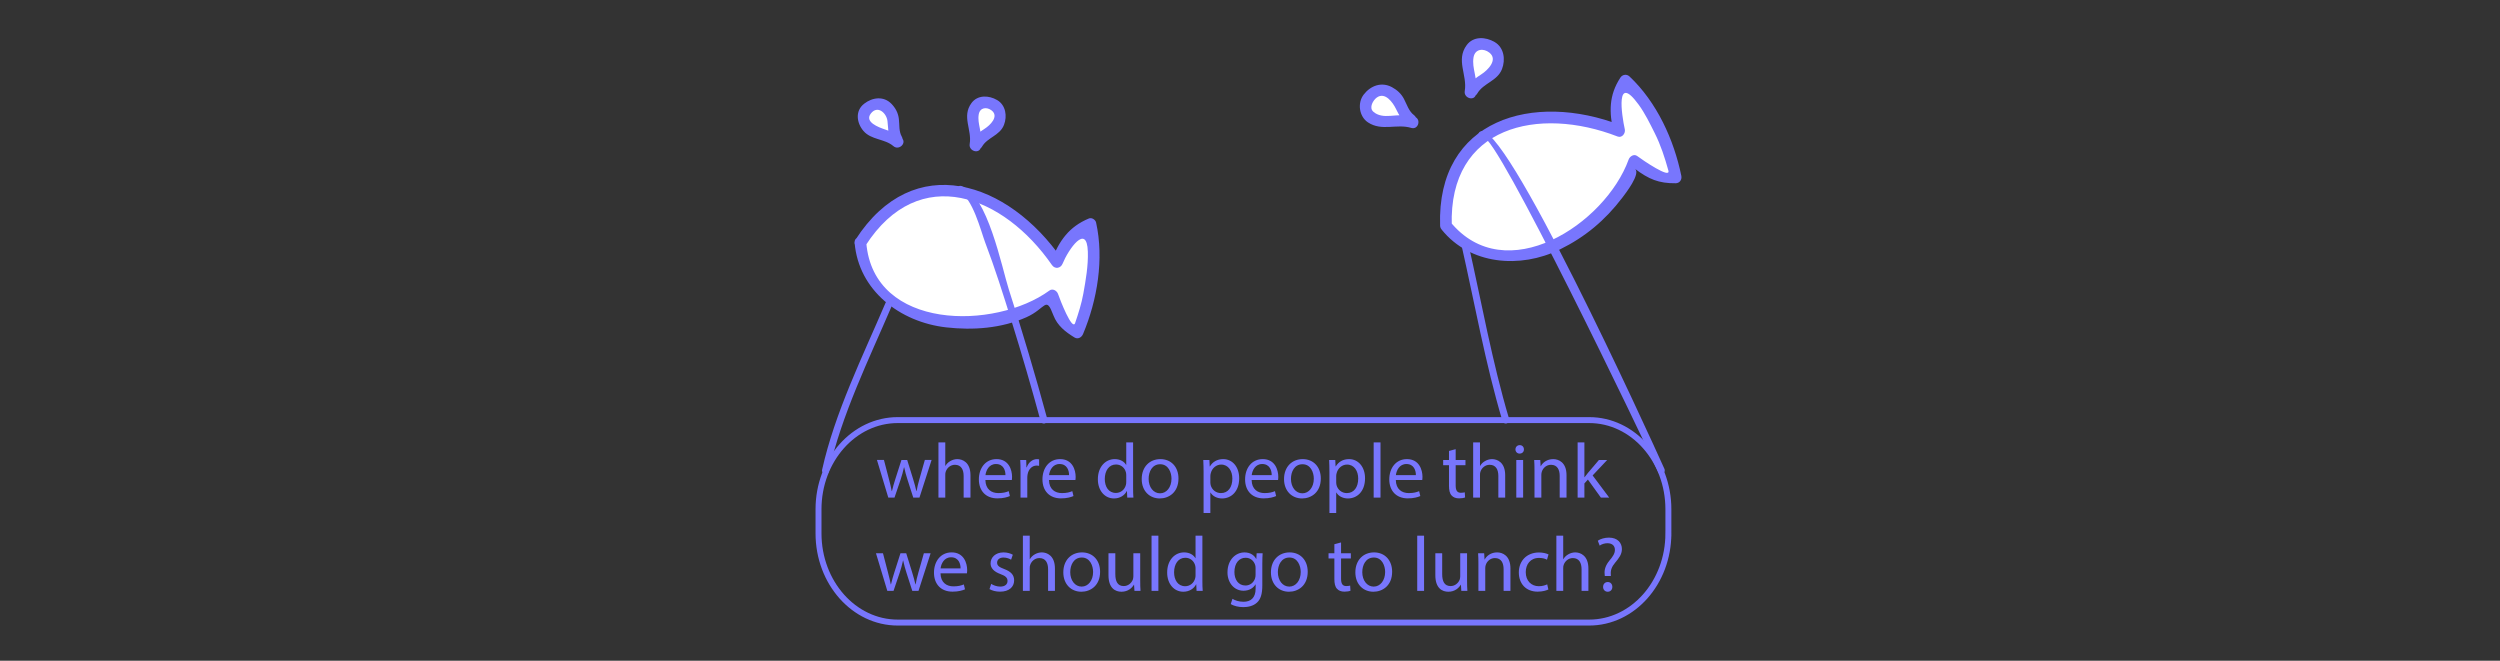 <?xml version="1.0" encoding="utf-8"?>
<svg version="1.1" id="Layer_1" x="0px" y="0px" width="420px" height="111px" viewBox="0 0 420 111" enable-background="new 0 0 420 111" xmlns="http://www.w3.org/2000/svg">
  <rect x="0" y="0" width="420" height="111" fill="#333333" stroke="none"/>
  <g>
    <g>
      <path fill="#FFFFFF" d="M144.557,40.775c9.612-16.227,25.267-8.557,33.016,3.256l0,0c0.992-2.903,2.733-5.653,5.628-6.39 c1.376,4.727-0.094,13.749-2.19,18.203c-1.787-0.813-3.029-2.404-3.715-4.765l-0.49-1.433c-9.358,7.395-27.548,6.312-32.028-6.161 L144.557,40.775z"/>
      <g>
        <path d="M145.402,41.27c9.032-14.062,23.288-8.373,31.325,3.256c0.511,0.738,1.469,0.564,1.791-0.234 c0.945-2.346,4.083-6.902,4.24-2.003c0.076,2.342-0.347,4.769-0.76,7.052c-0.304,1.684-0.826,3.309-1.376,4.924 c-0.472,1.389-2.529-3.879-2.871-4.876c-0.186-0.546-0.897-0.981-1.438-0.585c-9.165,6.685-29.568,6.725-30.777-8.026 c-0.102-1.25-2.062-1.26-1.959,0c0.654,8.002,7.601,13.341,15.387,14.221c4.508,0.511,9.277,0.173,13.473-1.703 c3.328-1.487,3.247-3.713,4.533-0.326c0.662,1.741,2.028,2.796,3.546,3.726c0.595,0.361,1.203-0.023,1.439-0.586 c2.405-5.738,3.542-12.597,2.189-18.724c-0.104-0.474-0.728-0.883-1.204-0.685c-3.379,1.41-4.966,3.732-6.312,7.074 c0.597-0.078,1.194-0.155,1.791-0.234c-9.017-13.048-24.927-18.482-34.708-3.256C143.026,41.347,144.723,42.328,145.402,41.27z" style="fill: rgb(120, 118, 253);"/>
      </g>
    </g>
    <g>
      <path fill="#FFFFFF" d="M242.92,37.914c-1.209-18.821,16.043-21.311,29.104-15.924l0,0c-0.817-2.958-0.93-6.211,1.046-8.451 c3.802,3.129,7.675,11.409,8.456,16.269c-1.936,0.336-3.856-0.277-5.757-1.841l-1.209-0.907 c-3.562,11.384-19.195,20.744-29.926,12.969L242.92,37.914z"/>
      <g>
        <path d="M243.899,37.914c-0.554-16.79,14.609-20.125,27.864-14.979c0.743,0.288,1.349-0.548,1.205-1.206 c-0.523-2.38-1.622-9.554,2.315-4.161c1.082,1.48,1.891,3.162,2.709,4.792c1.017,2.024,1.696,4.138,2.298,6.304 c0.411,1.476-4.364-1.794-5.238-2.45c-0.544-0.409-1.245,0.051-1.44,0.585C269.7,37.636,252.89,48.676,243.611,37.22 c-0.796-0.982-2.174,0.413-1.387,1.386c4.761,5.879,13.155,6.575,19.805,3.318c4.277-2.096,7.631-4.919,10.508-8.695 c0.521-0.682,3.173-4.088,2.13-4.87c2.322,1.74,3.981,2.458,6.856,2.428c0.668-0.006,1.069-0.618,0.943-1.239 c-1.245-6.091-4.135-12.402-8.708-16.702c-0.473-0.447-1.187-0.341-1.538,0.197c-1.945,2.994-1.897,5.773-1.145,9.205 c0.402-0.402,0.803-0.803,1.206-1.205c-14.633-5.681-30.935-1.063-30.343,16.87C241.981,39.175,243.94,39.179,243.899,37.914z" style="fill: rgb(120, 118, 253);"/>
      </g>
    </g>
    <g enable-background="new    ">
      <path d="M148.504,77.275l0.836,3.213c0.183,0.705,0.353,1.358,0.47,2.012h0.039 c0.144-0.641,0.353-1.319,0.562-1.999l1.032-3.226h0.966l0.98,3.16c0.235,0.758,0.418,1.424,0.562,2.064h0.039 c0.104-0.641,0.274-1.307,0.483-2.051l0.901-3.174h1.136l-2.038,6.321h-1.045l-0.967-3.018c-0.222-0.705-0.405-1.332-0.562-2.076 h-0.026c-0.156,0.757-0.353,1.41-0.574,2.09l-1.019,3.004h-1.045l-1.907-6.321H148.504z" style="fill: rgb(120, 118, 253);"/>
      <path d="M157.659,74.323h1.149v3.944h0.026c0.183-0.326,0.47-0.614,0.823-0.81 c0.339-0.196,0.744-0.327,1.175-0.327c0.849,0,2.208,0.522,2.208,2.704v3.762h-1.149v-3.631c0-1.019-0.379-1.881-1.463-1.881 c-0.745,0-1.333,0.522-1.542,1.149c-0.065,0.156-0.078,0.326-0.078,0.549v3.813h-1.149V74.323z" style="fill: rgb(120, 118, 253);"/>
      <path d="M165.546,80.645c0.026,1.555,1.019,2.194,2.168,2.194c0.823,0,1.319-0.144,1.75-0.326l0.196,0.823 c-0.405,0.183-1.097,0.392-2.103,0.392c-1.946,0-3.108-1.28-3.108-3.188s1.123-3.409,2.965-3.409c2.063,0,2.612,1.816,2.612,2.979 c0,0.235-0.026,0.418-0.039,0.535H165.546z M168.916,79.822c0.013-0.731-0.3-1.868-1.594-1.868c-1.162,0-1.672,1.071-1.763,1.868 H168.916z" style="fill: rgb(120, 118, 253);"/>
      <path d="M171.449,79.247c0-0.744-0.013-1.385-0.052-1.972h1.006l0.039,1.24h0.052 c0.287-0.849,0.979-1.385,1.75-1.385c0.131,0,0.222,0.014,0.327,0.039v1.085c-0.118-0.026-0.235-0.04-0.392-0.04 c-0.81,0-1.385,0.614-1.542,1.477c-0.026,0.156-0.052,0.34-0.052,0.535v3.37h-1.136V79.247z" style="fill: rgb(120, 118, 253);"/>
      <path d="M176.229,80.645c0.026,1.555,1.019,2.194,2.168,2.194c0.823,0,1.319-0.144,1.75-0.326l0.196,0.823 c-0.405,0.183-1.097,0.392-2.103,0.392c-1.946,0-3.108-1.28-3.108-3.188s1.123-3.409,2.965-3.409c2.063,0,2.612,1.816,2.612,2.979 c0,0.235-0.026,0.418-0.039,0.535H176.229z M179.599,79.822c0.013-0.731-0.3-1.868-1.594-1.868c-1.162,0-1.672,1.071-1.763,1.868 H179.599z" style="fill: rgb(120, 118, 253);"/>
      <path d="M190.359,74.323v7.641c0,0.562,0.013,1.202,0.052,1.633h-1.032l-0.052-1.097h-0.026 c-0.353,0.705-1.123,1.24-2.155,1.24c-1.528,0-2.704-1.293-2.704-3.213c-0.013-2.104,1.293-3.396,2.834-3.396 c0.967,0,1.62,0.457,1.907,0.967h0.026v-3.774H190.359z M189.209,79.848c0-0.144-0.013-0.339-0.052-0.482 c-0.17-0.732-0.797-1.333-1.659-1.333c-1.188,0-1.894,1.045-1.894,2.442c0,1.28,0.627,2.338,1.868,2.338 c0.771,0,1.476-0.509,1.685-1.371c0.039-0.156,0.052-0.313,0.052-0.496V79.848z" style="fill: rgb(120, 118, 253);"/>
      <path d="M197.985,80.384c0,2.338-1.619,3.356-3.147,3.356c-1.711,0-3.03-1.254-3.03-3.252 c0-2.116,1.385-3.357,3.135-3.357C196.758,77.131,197.985,78.45,197.985,80.384z M192.97,80.449c0,1.384,0.797,2.429,1.92,2.429 c1.098,0,1.92-1.031,1.92-2.455c0-1.071-0.535-2.43-1.894-2.43S192.97,79.247,192.97,80.449z" style="fill: rgb(120, 118, 253);"/>
      <path d="M202.202,79.339c0-0.81-0.025-1.463-0.052-2.063h1.032l0.052,1.084h0.026 c0.47-0.771,1.215-1.229,2.246-1.229c1.528,0,2.678,1.293,2.678,3.214c0,2.272-1.385,3.396-2.873,3.396 c-0.836,0-1.567-0.365-1.946-0.992h-0.026v3.435h-1.137V79.339z M203.339,81.023c0,0.17,0.026,0.326,0.053,0.471 c0.209,0.797,0.9,1.345,1.724,1.345c1.215,0,1.92-0.992,1.92-2.442c0-1.267-0.666-2.351-1.881-2.351 c-0.783,0-1.515,0.562-1.737,1.423c-0.039,0.145-0.078,0.314-0.078,0.471V81.023z" style="fill: rgb(120, 118, 253);"/>
      <path d="M210.273,80.645c0.026,1.555,1.019,2.194,2.168,2.194c0.823,0,1.319-0.144,1.75-0.326l0.196,0.823 c-0.405,0.183-1.098,0.392-2.104,0.392c-1.945,0-3.108-1.28-3.108-3.188s1.124-3.409,2.965-3.409c2.064,0,2.612,1.816,2.612,2.979 c0,0.235-0.025,0.418-0.039,0.535H210.273z M213.644,79.822c0.013-0.731-0.301-1.868-1.594-1.868 c-1.163,0-1.672,1.071-1.764,1.868H213.644z" style="fill: rgb(120, 118, 253);"/>
      <path d="M221.896,80.384c0,2.338-1.62,3.356-3.148,3.356c-1.711,0-3.03-1.254-3.03-3.252 c0-2.116,1.385-3.357,3.135-3.357C220.668,77.131,221.896,78.45,221.896,80.384z M216.881,80.449c0,1.384,0.796,2.429,1.92,2.429 c1.097,0,1.92-1.031,1.92-2.455c0-1.071-0.536-2.43-1.894-2.43C217.468,77.993,216.881,79.247,216.881,80.449z" style="fill: rgb(120, 118, 253);"/>
      <path d="M223.345,79.339c0-0.81-0.025-1.463-0.052-2.063h1.032l0.052,1.084h0.026 c0.47-0.771,1.215-1.229,2.246-1.229c1.528,0,2.678,1.293,2.678,3.214c0,2.272-1.385,3.396-2.873,3.396 c-0.836,0-1.567-0.365-1.946-0.992h-0.026v3.435h-1.137V79.339z M224.481,81.023c0,0.17,0.026,0.326,0.053,0.471 c0.209,0.797,0.9,1.345,1.724,1.345c1.215,0,1.92-0.992,1.92-2.442c0-1.267-0.666-2.351-1.881-2.351 c-0.783,0-1.515,0.562-1.737,1.423c-0.039,0.145-0.078,0.314-0.078,0.471V81.023z" style="fill: rgb(120, 118, 253);"/>
      <path d="M230.774,74.323h1.149v9.273h-1.149V74.323z" style="fill: rgb(120, 118, 253);"/>
      <path d="M234.497,80.645c0.025,1.555,1.019,2.194,2.168,2.194c0.823,0,1.319-0.144,1.75-0.326l0.196,0.823 c-0.405,0.183-1.098,0.392-2.103,0.392c-1.946,0-3.109-1.28-3.109-3.188s1.123-3.409,2.965-3.409c2.064,0,2.612,1.816,2.612,2.979 c0,0.235-0.025,0.418-0.039,0.535H234.497z M237.866,79.822c0.014-0.731-0.3-1.868-1.593-1.868c-1.163,0-1.672,1.071-1.764,1.868 H237.866z" style="fill: rgb(120, 118, 253);"/>
      <path d="M244.553,75.459v1.816h1.646v0.875h-1.646v3.408c0,0.784,0.222,1.229,0.862,1.229 c0.301,0,0.522-0.039,0.666-0.078l0.053,0.861c-0.223,0.092-0.575,0.157-1.02,0.157c-0.535,0-0.967-0.17-1.24-0.483 c-0.327-0.34-0.444-0.901-0.444-1.646V78.15h-0.979v-0.875h0.979V75.76L244.553,75.459z" style="fill: rgb(120, 118, 253);"/>
      <path d="M247.49,74.323h1.149v3.944h0.026c0.183-0.326,0.471-0.614,0.823-0.81c0.34-0.196,0.744-0.327,1.176-0.327 c0.849,0,2.207,0.522,2.207,2.704v3.762h-1.149v-3.631c0-1.019-0.379-1.881-1.463-1.881c-0.745,0-1.332,0.522-1.541,1.149 c-0.065,0.156-0.079,0.326-0.079,0.549v3.813h-1.149V74.323z" style="fill: rgb(120, 118, 253);"/>
      <path d="M256.018,75.498c0.013,0.393-0.274,0.706-0.731,0.706c-0.404,0-0.692-0.313-0.692-0.706 c0-0.404,0.301-0.718,0.719-0.718C255.743,74.78,256.018,75.094,256.018,75.498z M254.737,83.597v-6.321h1.149v6.321H254.737z" style="fill: rgb(120, 118, 253);"/>
      <path d="M257.794,78.986c0-0.653-0.013-1.189-0.052-1.711h1.019l0.065,1.045h0.026 c0.313-0.602,1.045-1.189,2.09-1.189c0.875,0,2.233,0.522,2.233,2.691v3.774h-1.149v-3.645c0-1.019-0.379-1.867-1.463-1.867 c-0.758,0-1.346,0.535-1.541,1.175c-0.053,0.145-0.079,0.34-0.079,0.536v3.801h-1.149V78.986z" style="fill: rgb(120, 118, 253);"/>
      <path d="M266.178,80.175h0.026c0.156-0.223,0.379-0.497,0.562-0.719l1.854-2.181h1.385l-2.442,2.599l2.782,3.723 h-1.398l-2.181-3.03l-0.588,0.653v2.377h-1.137v-9.273h1.137V80.175z" style="fill: rgb(120, 118, 253);"/>
    </g>
    <g enable-background="new    ">
      <path d="M148.341,92.945l0.836,3.214c0.183,0.705,0.353,1.358,0.47,2.011h0.039 c0.144-0.64,0.353-1.318,0.562-1.998l1.032-3.227h0.966l0.98,3.161c0.235,0.758,0.418,1.424,0.562,2.063h0.039 c0.104-0.64,0.274-1.306,0.483-2.05l0.901-3.175h1.136l-2.038,6.322h-1.045l-0.967-3.018c-0.222-0.705-0.405-1.332-0.562-2.076 h-0.026c-0.156,0.758-0.353,1.41-0.574,2.09l-1.019,3.004h-1.045l-1.907-6.322H148.341z" style="fill: rgb(120, 118, 253);"/>
      <path d="M158.005,96.315c0.026,1.555,1.019,2.194,2.168,2.194c0.823,0,1.319-0.144,1.75-0.326l0.196,0.822 c-0.405,0.184-1.097,0.393-2.103,0.393c-1.946,0-3.108-1.28-3.108-3.188c0-1.906,1.123-3.409,2.965-3.409 c2.063,0,2.612,1.815,2.612,2.979c0,0.235-0.026,0.418-0.039,0.535H158.005z M161.375,95.493c0.013-0.731-0.3-1.868-1.594-1.868 c-1.162,0-1.672,1.071-1.763,1.868H161.375z" style="fill: rgb(120, 118, 253);"/>
      <path d="M166.52,98.092c0.339,0.223,0.94,0.457,1.515,0.457c0.836,0,1.228-0.418,1.228-0.94 c0-0.548-0.327-0.849-1.175-1.162c-1.137-0.405-1.672-1.032-1.672-1.789c0-1.02,0.823-1.855,2.181-1.855 c0.64,0,1.202,0.184,1.554,0.393l-0.287,0.836c-0.248-0.157-0.706-0.366-1.293-0.366c-0.68,0-1.058,0.392-1.058,0.862 c0,0.522,0.378,0.758,1.202,1.071c1.097,0.418,1.659,0.966,1.659,1.906c0,1.11-0.862,1.895-2.364,1.895 c-0.692,0-1.332-0.17-1.776-0.432L166.52,98.092z" style="fill: rgb(120, 118, 253);"/>
      <path d="M171.847,89.994h1.149v3.944h0.026c0.183-0.326,0.47-0.614,0.823-0.81 c0.339-0.196,0.744-0.327,1.175-0.327c0.849,0,2.208,0.522,2.208,2.704v3.762h-1.149v-3.631c0-1.02-0.379-1.881-1.463-1.881 c-0.745,0-1.333,0.522-1.542,1.149c-0.065,0.156-0.078,0.326-0.078,0.548v3.814h-1.149V89.994z" style="fill: rgb(120, 118, 253);"/>
      <path d="M184.816,96.055c0,2.338-1.62,3.356-3.148,3.356c-1.711,0-3.03-1.254-3.03-3.252 c0-2.116,1.385-3.357,3.135-3.357C183.588,92.802,184.816,94.121,184.816,96.055z M179.8,96.12c0,1.384,0.797,2.429,1.92,2.429 c1.097,0,1.92-1.031,1.92-2.455c0-1.071-0.536-2.43-1.894-2.43S179.8,94.918,179.8,96.12z" style="fill: rgb(120, 118, 253);"/>
      <path d="M191.555,97.543c0,0.653,0.013,1.229,0.052,1.725h-1.019l-0.065-1.032h-0.026 c-0.3,0.51-0.967,1.176-2.09,1.176c-0.993,0-2.181-0.549-2.181-2.769v-3.697h1.149v3.501c0,1.202,0.365,2.012,1.41,2.012 c0.771,0,1.307-0.536,1.516-1.045c0.065-0.17,0.104-0.379,0.104-0.588v-3.88h1.149V97.543z" style="fill: rgb(120, 118, 253);"/>
      <path d="M193.46,89.994h1.149v9.273h-1.149V89.994z" style="fill: rgb(120, 118, 253);"/>
      <path d="M202.001,89.994v7.641c0,0.562,0.014,1.202,0.053,1.633h-1.032l-0.052-1.098h-0.026 c-0.353,0.706-1.124,1.241-2.155,1.241c-1.528,0-2.704-1.293-2.704-3.213c-0.013-2.103,1.293-3.396,2.835-3.396 c0.966,0,1.619,0.458,1.906,0.967h0.026v-3.774H202.001z M200.852,95.519c0-0.144-0.013-0.339-0.052-0.483 c-0.17-0.73-0.797-1.332-1.659-1.332c-1.188,0-1.894,1.045-1.894,2.442c0,1.28,0.627,2.339,1.867,2.339 c0.771,0,1.477-0.51,1.686-1.372c0.039-0.156,0.052-0.313,0.052-0.496V95.519z" style="fill: rgb(120, 118, 253);"/>
      <path d="M212.122,92.945c-0.026,0.458-0.053,0.967-0.053,1.737v3.671c0,1.449-0.287,2.338-0.901,2.887 c-0.613,0.574-1.502,0.757-2.299,0.757c-0.757,0-1.593-0.183-2.103-0.522l0.287-0.875c0.418,0.262,1.071,0.496,1.855,0.496 c1.175,0,2.037-0.613,2.037-2.207v-0.705h-0.026c-0.353,0.588-1.031,1.058-2.011,1.058c-1.568,0-2.691-1.332-2.691-3.082 c0-2.143,1.397-3.357,2.848-3.357c1.098,0,1.698,0.575,1.973,1.098h0.025l0.053-0.954H212.122z M210.934,95.44 c0-0.196-0.014-0.365-0.065-0.522c-0.209-0.666-0.771-1.215-1.606-1.215c-1.098,0-1.881,0.928-1.881,2.391 c0,1.24,0.627,2.272,1.867,2.272c0.706,0,1.346-0.444,1.594-1.176c0.065-0.195,0.092-0.418,0.092-0.613V95.44z" style="fill: rgb(120, 118, 253);"/>
      <path d="M219.696,96.055c0,2.338-1.62,3.356-3.148,3.356c-1.711,0-3.03-1.254-3.03-3.252 c0-2.116,1.385-3.357,3.135-3.357C218.468,92.802,219.696,94.121,219.696,96.055z M214.681,96.12c0,1.384,0.797,2.429,1.92,2.429 c1.097,0,1.92-1.031,1.92-2.455c0-1.071-0.535-2.43-1.895-2.43C215.269,93.664,214.681,94.918,214.681,96.12z" style="fill: rgb(120, 118, 253);"/>
      <path d="M225.298,91.13v1.815h1.646v0.876h-1.646v3.409c0,0.783,0.223,1.228,0.862,1.228 c0.3,0,0.522-0.039,0.666-0.079l0.052,0.862c-0.222,0.092-0.574,0.157-1.019,0.157c-0.535,0-0.966-0.17-1.24-0.483 c-0.327-0.34-0.444-0.901-0.444-1.646v-3.448h-0.979v-0.876h0.979v-1.515L225.298,91.13z" style="fill: rgb(120, 118, 253);"/>
      <path d="M233.879,96.055c0,2.338-1.62,3.356-3.148,3.356c-1.711,0-3.03-1.254-3.03-3.252 c0-2.116,1.385-3.357,3.135-3.357C232.65,92.802,233.879,94.121,233.879,96.055z M228.863,96.12c0,1.384,0.796,2.429,1.92,2.429 c1.097,0,1.92-1.031,1.92-2.455c0-1.071-0.536-2.43-1.894-2.43C229.45,93.664,228.863,94.918,228.863,96.12z" style="fill: rgb(120, 118, 253);"/>
      <path d="M238.095,89.994h1.149v9.273h-1.149V89.994z" style="fill: rgb(120, 118, 253);"/>
      <path d="M246.467,97.543c0,0.653,0.014,1.229,0.053,1.725h-1.019l-0.065-1.032h-0.026 c-0.301,0.51-0.967,1.176-2.09,1.176c-0.993,0-2.182-0.549-2.182-2.769v-3.697h1.149v3.501c0,1.202,0.366,2.012,1.411,2.012 c0.771,0,1.306-0.536,1.515-1.045c0.065-0.17,0.104-0.379,0.104-0.588v-3.88h1.149V97.543z" style="fill: rgb(120, 118, 253);"/>
      <path d="M248.372,94.657c0-0.653-0.013-1.188-0.052-1.712h1.019l0.065,1.045h0.026 c0.313-0.601,1.045-1.188,2.09-1.188c0.875,0,2.233,0.522,2.233,2.691v3.774h-1.149v-3.645c0-1.019-0.379-1.867-1.463-1.867 c-0.758,0-1.346,0.535-1.541,1.176c-0.053,0.144-0.079,0.339-0.079,0.535v3.801h-1.149V94.657z" style="fill: rgb(120, 118, 253);"/>
      <path d="M260.127,99.032c-0.301,0.157-0.967,0.366-1.815,0.366c-1.907,0-3.148-1.293-3.148-3.227 c0-1.946,1.332-3.356,3.396-3.356c0.679,0,1.279,0.17,1.594,0.326l-0.262,0.889c-0.274-0.157-0.705-0.301-1.332-0.301 c-1.45,0-2.233,1.071-2.233,2.391c0,1.463,0.94,2.364,2.194,2.364c0.652,0,1.084-0.17,1.41-0.314L260.127,99.032z" style="fill: rgb(120, 118, 253);"/>
      <path d="M261.47,89.994h1.149v3.944h0.026c0.183-0.326,0.471-0.614,0.823-0.81 c0.339-0.196,0.744-0.327,1.175-0.327c0.85,0,2.208,0.522,2.208,2.704v3.762h-1.149v-3.631c0-1.02-0.379-1.881-1.463-1.881 c-0.744,0-1.332,0.522-1.541,1.149c-0.065,0.156-0.079,0.326-0.079,0.548v3.814h-1.149V89.994z" style="fill: rgb(120, 118, 253);"/>
      <path d="M269.606,96.772l-0.026-0.339c-0.078-0.706,0.157-1.477,0.81-2.26c0.588-0.692,0.915-1.202,0.915-1.79 c0-0.666-0.418-1.11-1.241-1.123c-0.471,0-0.992,0.157-1.319,0.405l-0.313-0.823c0.432-0.313,1.176-0.522,1.868-0.522 c1.502,0,2.181,0.928,2.181,1.92c0,0.889-0.496,1.528-1.123,2.273c-0.574,0.679-0.783,1.254-0.744,1.92l0.013,0.339H269.606z M269.319,98.602c0-0.483,0.326-0.823,0.783-0.823s0.771,0.34,0.771,0.823c0,0.457-0.3,0.81-0.783,0.81 C269.633,99.411,269.319,99.059,269.319,98.602z" style="fill: rgb(120, 118, 253);"/>
    </g>
    <path fill="none" stroke-miterlimit="10" d="M280.289,89.604c0,8.276-5.96,14.988-13.311,14.988H150.821 c-7.352,0-13.311-6.715-13.311-14.988v-4.038c0-8.279,5.959-14.99,13.311-14.99h116.158c7.351,0,13.311,6.711,13.311,14.99V89.604z " style="stroke: rgb(120, 118, 253);"/>
    <g>
      <g>
        <path d="M175.954,70.422c-1.986-7.318-4.144-14.592-6.475-21.804c-1.114-3.448-3.612-16.132-7.979-17.372 c-0.731-0.208-1.04,0.926-0.312,1.133c2.136,0.607,3.679,6.667,4.295,8.286c1.662,4.366,3.068,8.833,4.457,13.292 c1.73,5.561,3.355,11.159,4.882,16.777C175.019,71.464,176.154,71.155,175.954,70.422L175.954,70.422z" style="fill: rgb(120, 118, 253);"/>
      </g>
    </g>
    <g>
      <g>
        <path d="M148.762,50.899c-3.859,9.029-8.502,18.4-10.646,28.009c-0.165,0.738,0.969,1.052,1.133,0.313 c2.121-9.509,6.71-18.799,10.527-27.728C150.071,50.804,149.059,50.205,148.762,50.899L148.762,50.899z" style="fill: rgb(120, 118, 253);"/>
      </g>
    </g>
    <g>
      <g>
        <path d="M279.623,78.77c-2.714-6.038-27.085-59.414-30.994-56.632c-0.61,0.436-0.026,1.455,0.594,1.015 c1.874-1.333,26.91,50.704,29.387,56.211C278.919,80.052,279.932,79.454,279.623,78.77L279.623,78.77z" style="fill: rgb(120, 118, 253);"/>
      </g>
    </g>
    <g>
      <g>
        <path d="M245.511,41.103c2.234,9.843,4.018,19.957,6.902,29.629c0.217,0.727,1.351,0.416,1.133-0.311 c-2.885-9.675-4.665-19.789-6.902-29.632C246.478,40.051,245.346,40.364,245.511,41.103L245.511,41.103z" style="fill: rgb(120, 118, 253);"/>
      </g>
    </g>
    <g>
      <path fill="#FFFFFF" d="M150.659,23.457c-0.916-1.369-0.198-3.086-0.955-4.513c-0.765-1.351-2.205-1.935-3.54-1.055 c-1.134,0.79-1.504,2.014-0.646,3.144c0.962,1.26,2.476,1.431,3.838,2.007c0.517,0.213,1.033,0.424,1.421,0.813"/>
      <g>
        <path d="M151.503,22.962c-0.521-0.912-0.37-1.982-0.494-2.992c-0.123-0.997-0.549-1.808-1.242-2.524 c-1.314-1.362-3.222-1.087-4.586-0.025c-1.557,1.211-1.264,3.237-0.125,4.574c1.296,1.524,3.59,1.306,5.028,2.549 c0.95,0.823,2.342-0.558,1.385-1.385c-0.816-0.706-1.801-1.073-2.812-1.418c-0.992-0.34-3.502-1.23-2.34-2.691 c1.131-1.422,2.613-0.061,2.778,1.273c0.161,1.292,0.047,2.45,0.719,3.626C150.439,25.047,152.132,24.061,151.503,22.962 L151.503,22.962z" style="fill: rgb(120, 118, 253);"/>
      </g>
    </g>
    <g>
      <path fill="#FFFFFF" d="M237.055,20.187c-1.552-1.014-1.567-3.114-2.98-4.259c-1.389-1.062-3.143-1.035-4.137,0.468 c-0.828,1.321-0.673,2.75,0.717,3.544c1.554,0.882,3.198,0.392,4.867,0.388c0.632-0.008,1.259-0.017,1.83,0.215"/>
      <g>
        <path d="M237.55,19.341c-0.869-0.651-1.204-1.815-1.692-2.739c-0.459-0.866-1.154-1.499-2.01-1.958 c-1.778-0.952-3.612-0.239-4.757,1.259c-1.075,1.409-0.757,3.671,0.719,4.653c2.331,1.551,4.82,0.189,7.282,0.934 c1.211,0.366,1.727-1.525,0.521-1.89c-1.33-0.402-2.714-0.226-4.079-0.132c-1.006,0.072-2.04-0.002-2.826-0.71 c-0.757-0.684-0.021-1.931,0.595-2.371c1.389-1,2.693,0.83,3.202,1.874c0.542,1.114,1.052,2.019,2.055,2.772 C237.571,21.793,238.546,20.09,237.55,19.341L237.55,19.341z" style="fill: rgb(120, 118, 253);"/>
      </g>
    </g>
    <g>
      <path fill="#FFFFFF" d="M164.135,24.142c0.722-1.479,2.567-1.721,3.42-3.094c0.783-1.34,0.565-2.878-0.868-3.59 c-1.255-0.583-2.497-0.289-3.043,1.021c-0.604,1.465,0.009,2.86,0.196,4.328c0.077,0.555,0.153,1.107,0.013,1.638"/>
      <g>
        <path d="M164.98,24.636c0.907-1.568,2.992-1.845,3.694-3.667c0.561-1.457,0.302-3.309-1.16-4.163 c-1.382-0.806-3.272-0.904-4.311,0.514c-1.661,2.267,0.111,4.46-0.295,6.865c-0.209,1.234,1.678,1.764,1.888,0.52 c0.18-1.066,0.023-2.073-0.183-3.127c-0.154-0.792-0.324-1.54-0.186-2.354c0.201-1.187,1.361-1.307,2.181-0.656 c1.272,1.012-0.307,2.499-1.158,3.043c-0.872,0.56-1.636,1.122-2.164,2.035C162.656,24.743,164.348,25.728,164.98,24.636 L164.98,24.636z" style="fill: rgb(120, 118, 253);"/>
      </g>
    </g>
    <g>
      <path fill="#FFFFFF" d="M247.341,15.211c0.814-1.668,2.895-1.942,3.855-3.489c0.883-1.511,0.636-3.244-0.978-4.045 c-1.415-0.658-2.815-0.325-3.431,1.152c-0.68,1.652,0.01,3.223,0.221,4.876c0.086,0.625,0.173,1.247,0.015,1.845"/>
      <g>
        <path d="M248.187,15.706c1.018-1.759,3.369-2.075,4.151-4.104c0.613-1.59,0.354-3.616-1.25-4.55 c-1.493-0.872-3.56-1.008-4.688,0.533c-1.854,2.529,0.134,5.015-0.321,7.707c-0.208,1.234,1.679,1.764,1.889,0.52 c0.198-1.178,0.02-2.295-0.206-3.458c-0.18-0.916-0.367-1.775-0.208-2.715c0.245-1.444,1.679-1.582,2.666-0.794 c1.507,1.199-0.307,2.967-1.329,3.623c-0.967,0.62-1.811,1.24-2.395,2.25C245.862,15.812,247.554,16.798,248.187,15.706 L248.187,15.706z" style="fill: rgb(120, 118, 253);"/>
      </g>
    </g>
  </g>
</svg>